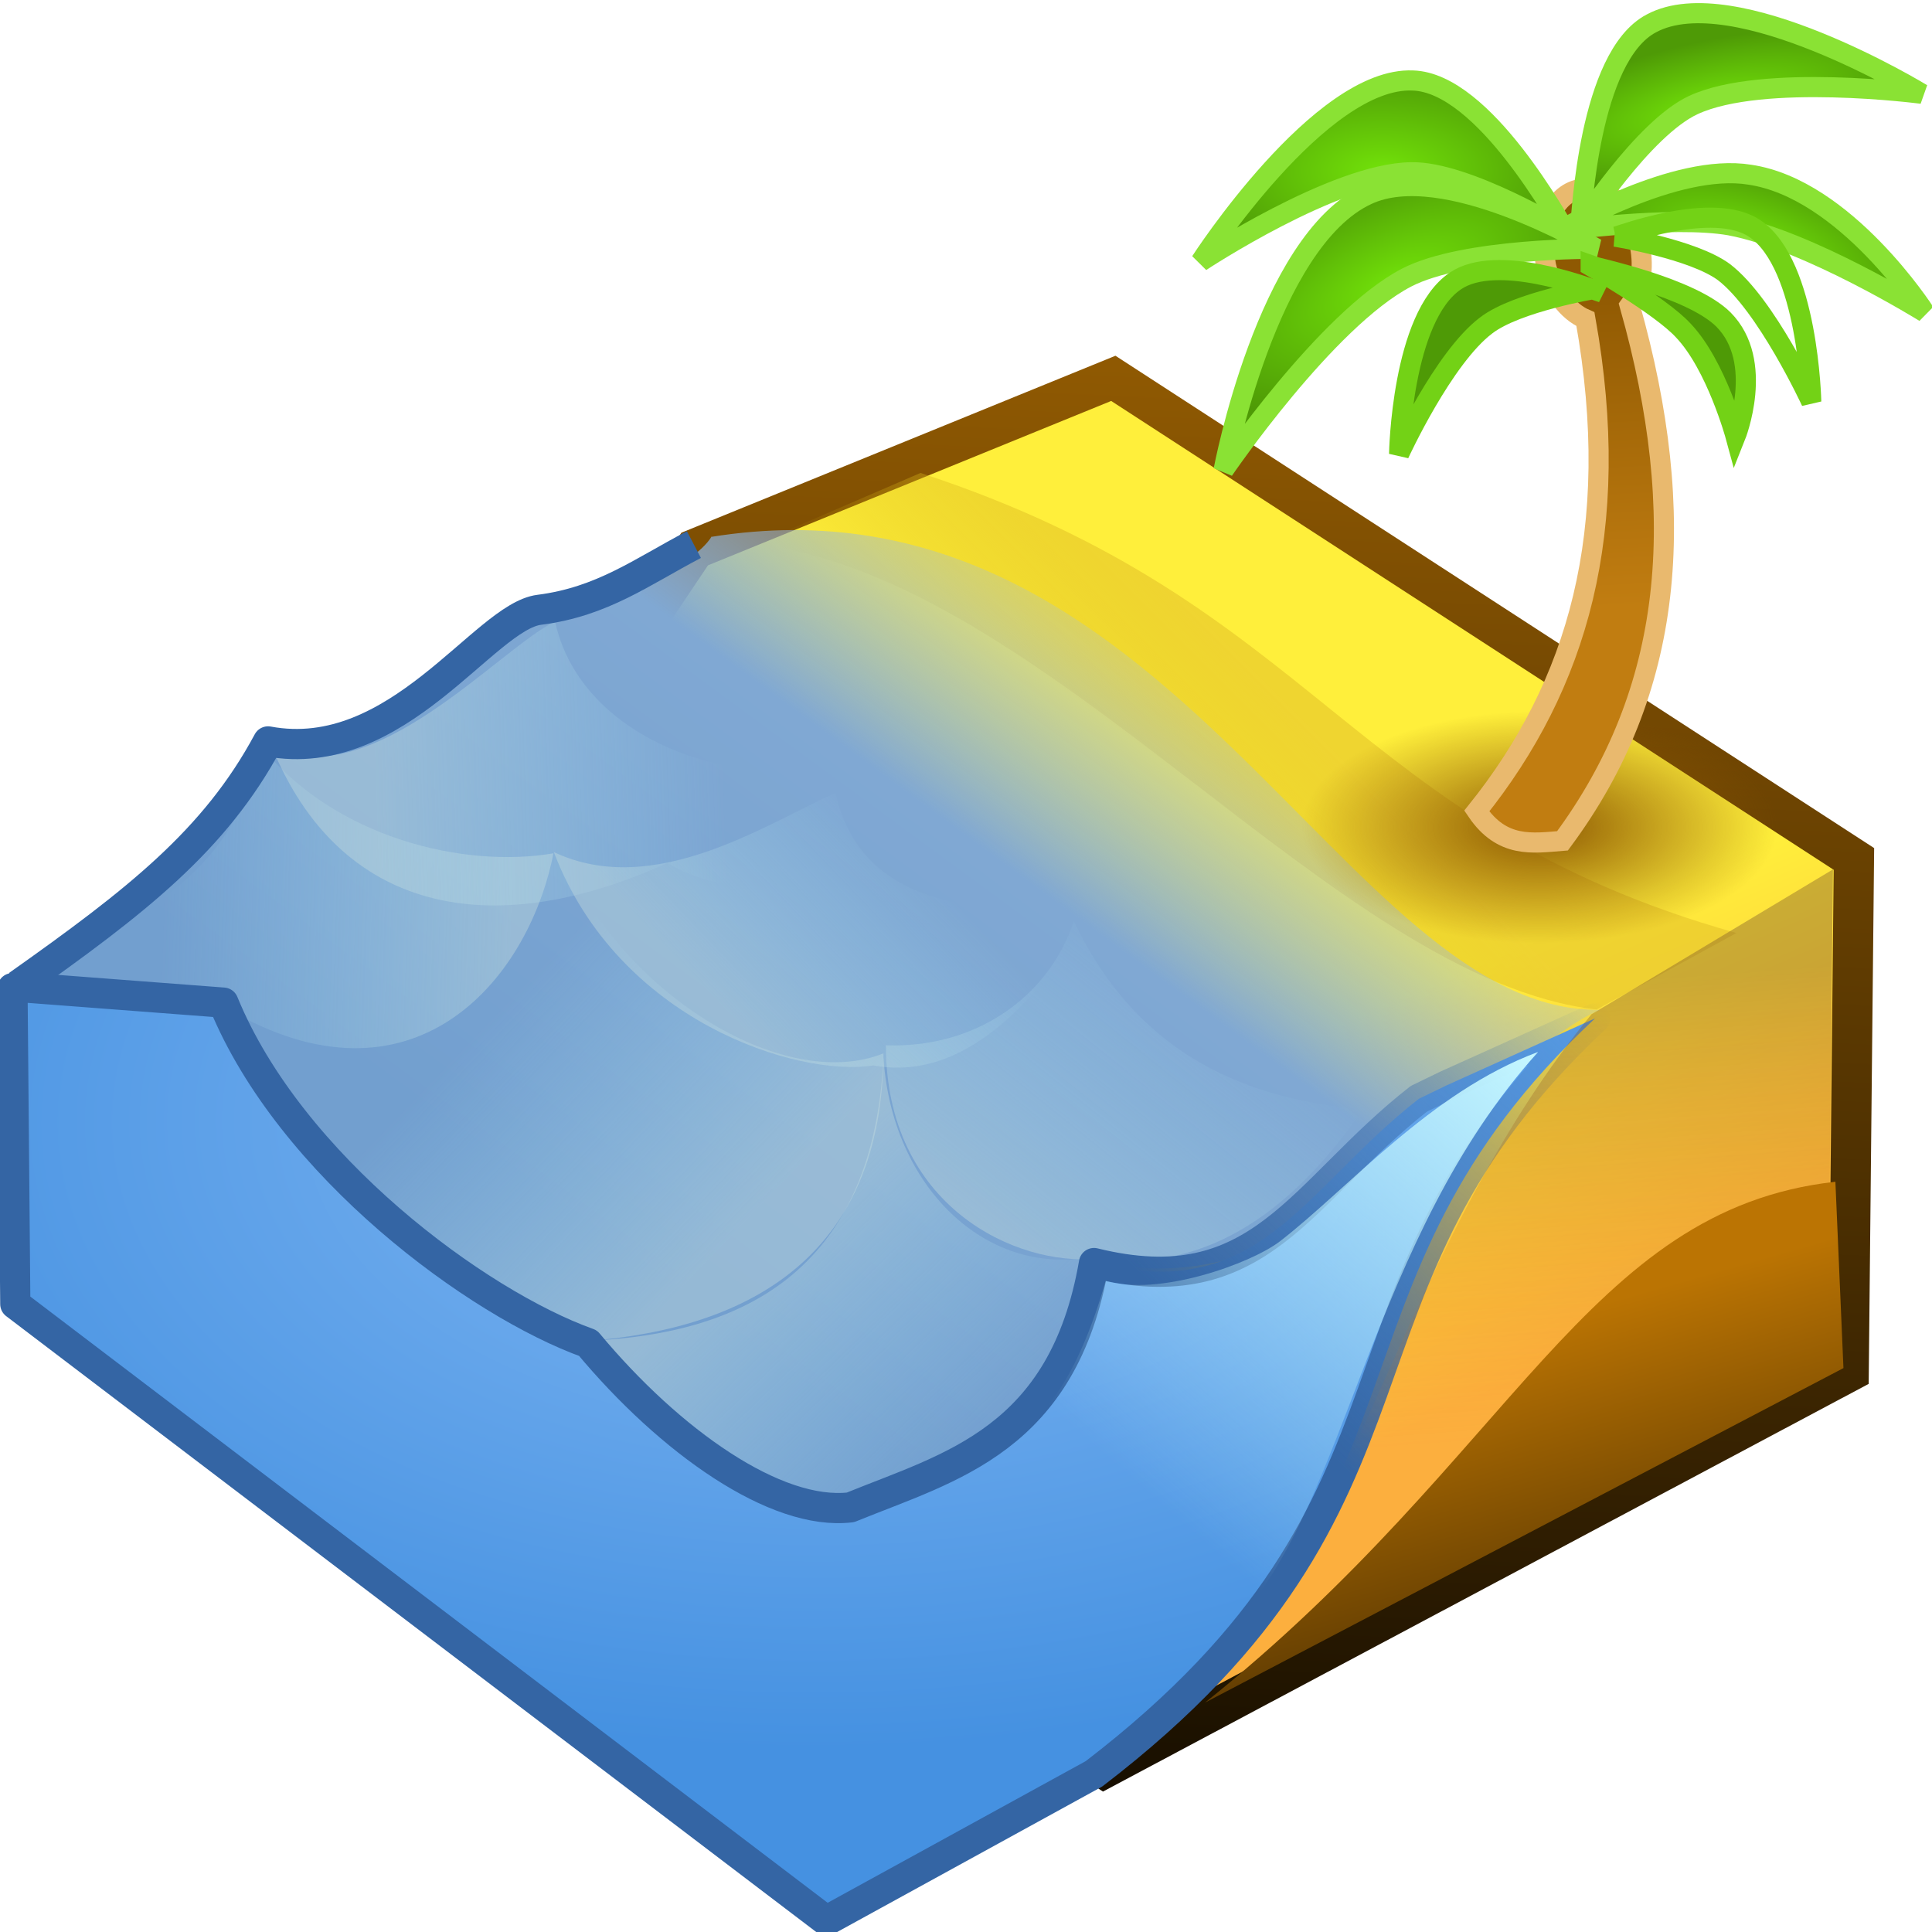 <svg xmlns="http://www.w3.org/2000/svg" width="48" height="48" xmlns:xlink="http://www.w3.org/1999/xlink"><defs><linearGradient id="K"><stop offset="0" stop-color="#72e209"/><stop offset="1" stop-color="#4e9a06"/></linearGradient><linearGradient id="J"><stop offset="0" stop-color="#8f5902"/><stop offset="1" stop-color="#8f5902" stop-opacity="0"/></linearGradient><linearGradient id="I"><stop offset="0" stop-color="#c17d11"/><stop offset="1" stop-color="#8f5902"/></linearGradient><linearGradient id="p"><stop offset="0" stop-color="#3465a4"/><stop offset="1" stop-color="#3465a4" stop-opacity="0"/></linearGradient><linearGradient id="o"><stop offset="0" stop-color="#c3f6ff"/><stop offset="1" stop-color="#c3f6ff" stop-opacity="0"/></linearGradient><linearGradient id="n"><stop offset="0" stop-color="#e5c32a" stop-opacity=".604"/><stop offset="1" stop-color="#c4a000" stop-opacity="0"/></linearGradient><linearGradient id="m"><stop offset="0" stop-color="#bb7403"/><stop offset="1" stop-color="#3b2501"/></linearGradient><linearGradient id="l"><stop offset="0" stop-color="#714b27" stop-opacity=".369"/><stop offset="1" stop-color="#f57900" stop-opacity="0"/></linearGradient><linearGradient id="k"><stop offset="0" stop-color="#8f5902"/><stop offset="1"/></linearGradient><linearGradient id="i"><stop offset="0" stop-color="#82b8f3"/><stop offset="1" stop-color="#4591e1"/></linearGradient><linearGradient id="h"><stop offset="0" stop-color="#729fcf"/><stop offset=".624" stop-color="#80a8d3"/><stop offset="1" stop-color="#b0c9e4" stop-opacity="0"/></linearGradient><linearGradient id="g"><stop offset="0" stop-color="#ffef3b"/><stop offset="1" stop-color="#fcaf3e"/></linearGradient><linearGradient><stop offset="0" stop-color="#3465a4"/><stop offset="1" stop-color="#3465a4"/></linearGradient><linearGradient id="d"><stop offset="0" stop-color="#c4ddde" stop-opacity=".423"/><stop offset="1" stop-color="#b1efff" stop-opacity="0"/></linearGradient><linearGradient id="b"><stop offset="0" stop-color="#2f4664"/><stop offset="1" stop-color="#3e5d84" stop-opacity="0"/></linearGradient><linearGradient id="a"><stop offset="0" stop-color="#fff"/><stop offset="1" stop-color="#fff" stop-opacity="0"/></linearGradient><linearGradient id="c"><stop offset="0" stop-color="#b8c7d9"/><stop offset=".321" stop-color="#54769c"/><stop offset=".491" stop-color="#b8c8d9"/><stop offset=".691" stop-color="#54769c"/><stop offset="1" stop-color="#b8c8d9"/></linearGradient><radialGradient cx="24.277" cy="30.201" r="7.528" xlink:href="#a" gradientUnits="userSpaceOnUse" gradientTransform="matrix(1 0 0 .295 0 21.304)" fx="24.277" fy="30.201"/><radialGradient cx="24.277" cy="30.201" r="7.528" xlink:href="#a" gradientUnits="userSpaceOnUse" gradientTransform="matrix(1 0 0 .295 0 21.304)" fx="24.277" fy="30.201"/><radialGradient cx="19.998" cy="41.295" r="5.494" xlink:href="#b" gradientUnits="userSpaceOnUse" gradientTransform="matrix(1.371 0 0 -.363 -3.148 41.369)" fx="19.998" fy="41.295"/><radialGradient cx="19.998" cy="41.295" r="5.494" xlink:href="#b" gradientUnits="userSpaceOnUse" gradientTransform="matrix(.83 0 0 .363 7.717 6.189)" fx="19.998" fy="41.295"/><radialGradient cx="23.402" cy="37.269" r="24.405" xlink:href="#c" gradientUnits="userSpaceOnUse" gradientTransform="matrix(1 0 0 .573 0 1.625)" spreadMethod="pad" fx="23.402" fy="37.269"/><radialGradient cx="24.277" cy="30.201" r="7.528" xlink:href="#a" gradientUnits="userSpaceOnUse" gradientTransform="matrix(1 0 0 .295 0 21.304)" fx="24.277" fy="30.201"/><radialGradient cx="23.402" cy="37.269" r="24.405" xlink:href="#c" gradientUnits="userSpaceOnUse" gradientTransform="matrix(1 0 0 .573 0 1.625)" spreadMethod="pad" fx="23.402" fy="37.269"/><radialGradient cx="24.277" cy="30.201" r="7.528" xlink:href="#a" gradientUnits="userSpaceOnUse" gradientTransform="matrix(1 0 0 .295 0 21.304)" fx="24.277" fy="30.201"/><radialGradient cx="19.998" cy="41.295" r="5.494" xlink:href="#b" gradientUnits="userSpaceOnUse" gradientTransform="matrix(.83 0 0 .363 7.717 6.189)" fx="19.998" fy="41.295"/><radialGradient cx="19.998" cy="41.295" r="5.494" xlink:href="#b" gradientUnits="userSpaceOnUse" gradientTransform="matrix(1.371 0 0 -.363 -3.148 41.369)" fx="19.998" fy="41.295"/><linearGradient id="Q" x1="14.236" x2="4.506" y1="19.527" y2="19.201" xlink:href="#d" gradientUnits="userSpaceOnUse" gradientTransform="matrix(.893 0 0 .892 .036 4.713)"/><linearGradient x1="12.865" x2="8.032" y1="22.205" y2="17.568" xlink:href="#d" gradientUnits="userSpaceOnUse" gradientTransform="matrix(-.923 0 0 .923 31.798 4.562)"/><linearGradient id="S" x1="2.024" x2="-4.506" y1="27.625" y2="21.356" xlink:href="#d" gradientUnits="userSpaceOnUse" gradientTransform="matrix(.893 0 0 .892 16.009 6.461)"/><linearGradient id="e"><stop offset="0" stop-color="#c7dfe0"/><stop offset="1" stop-color="#b1efff" stop-opacity="0"/></linearGradient><linearGradient x1="14.236" x2="4.506" y1="19.527" y2="19.201" gradientTransform="translate(2.087 -14.893)" gradientUnits="userSpaceOnUse" xlink:href="#e"/><linearGradient id="f"><stop offset="0" stop-color="#3465a4"/><stop offset="1" stop-color="#3465a4" stop-opacity="0"/></linearGradient><linearGradient x1="36.636" x2="48.064" y1="19.005" y2="21.944" gradientTransform="translate(-36.443 -14.175)" gradientUnits="userSpaceOnUse" xlink:href="#f"/><linearGradient id="U" x1="20.832" x2="26.71" y1="29.127" y2="35.2" xlink:href="#d" gradientUnits="userSpaceOnUse" gradientTransform="matrix(.893 0 0 .892 .036 4.713)"/><linearGradient id="M" x1="42.687" x2="47.128" y1="20.637" y2="30.693" xlink:href="#g" gradientUnits="userSpaceOnUse" gradientTransform="matrix(.899 0 0 .898 .033 4.673)"/><linearGradient id="P" x1="12.724" x2="27.233" y1="26.664" y2="6.918" xlink:href="#h" gradientUnits="userSpaceOnUse" gradientTransform="matrix(.899 0 0 .898 .033 4.673)"/><radialGradient cx="23.165" cy="21.64" r="22.24" xlink:href="#i" gradientUnits="userSpaceOnUse" gradientTransform="matrix(1.235 -.03 .018 .739 -7.441 11.577)" fx="23.165" fy="21.64"/><radialGradient cx="23.165" cy="21.64" r="22.24" xlink:href="#j" gradientUnits="userSpaceOnUse" gradientTransform="matrix(1.235 -.03 .018 .739 -7.441 11.577)" fx="23.165" fy="21.64"/><linearGradient id="j"><stop offset="0" stop-color="#82b8f3"/><stop offset="1" stop-color="#4591e1"/></linearGradient><radialGradient id="W" cx="23.165" cy="21.64" r="22.24" fy="21.64" fx="23.165" gradientTransform="matrix(1.194 -.029 .017 .714 -7.187 12.81)" gradientUnits="userSpaceOnUse" xlink:href="#j"/><linearGradient id="N" x1="28.702" x2="26.697" y1="7.789" y2="51.608" xlink:href="#k" gradientUnits="userSpaceOnUse" gradientTransform="matrix(.967 0 0 .967 .012 1.584)"/><linearGradient id="Y" x1="42.644" x2="43.493" y1="23.446" y2="35.004" xlink:href="#l" gradientUnits="userSpaceOnUse" gradientTransform="matrix(.967 0 0 .967 .012 1.584)"/><linearGradient id="Z" x1="40.946" x2="43.819" y1="31.902" y2="41.959" xlink:href="#m" gradientUnits="userSpaceOnUse" gradientTransform="matrix(.967 0 0 .967 .012 1.584)"/><linearGradient id="O" x1="31.803" x2="27.232" y1="15.184" y2="19.756" xlink:href="#n" gradientUnits="userSpaceOnUse" gradientTransform="matrix(.967 0 0 .967 .012 1.584)"/><linearGradient id="aa" x1="39.444" x2="29.648" y1="25.699" y2="36.866" xlink:href="#o" gradientUnits="userSpaceOnUse" gradientTransform="matrix(.967 0 0 .967 .012 1.584)"/><linearGradient id="X" x1="31.54" x2="40.686" y1="33.241" y2="23.641" xlink:href="#p" gradientUnits="userSpaceOnUse" gradientTransform="matrix(.967 0 0 .967 .012 1.584)"/><linearGradient id="T" x1="12.865" x2="8.032" y1="22.205" y2="17.568" xlink:href="#d" gradientUnits="userSpaceOnUse" gradientTransform="matrix(-.893 0 0 .892 30.441 6.247)"/><linearGradient id="V" x1="6.792" x2="1.045" y1="25.862" y2="18.744" xlink:href="#d" gradientUnits="userSpaceOnUse" gradientTransform="matrix(-.893 0 0 .892 33.03 9.549)"/><linearGradient id="R" x1="14.236" x2="4.506" y1="19.527" y2="19.201" xlink:href="#d" gradientUnits="userSpaceOnUse" gradientTransform="matrix(-.893 0 0 .892 22.013 1.624)"/><linearGradient id="q"><stop offset="0"/><stop offset="1" stop-opacity="0"/></linearGradient><linearGradient id="r"><stop offset="0" stop-color="#fff"/><stop offset="1" stop-color="#fff" stop-opacity="0"/></linearGradient><linearGradient x1="-706.558" x2="-706.558" y1="149.336" y2="1256.956" xlink:href="#q" gradientUnits="userSpaceOnUse"/><linearGradient x1="-775.11" x2="-775.11" y1="-225.794" y2="1256.093" xlink:href="#r" gradientUnits="userSpaceOnUse"/><radialGradient cx="281.848" cy="663.862" r="75.596" gradientUnits="userSpaceOnUse" gradientTransform="matrix(.882 .008 -.006 .145 37.323 565.23)" fy="617.284" fx="287.466" xlink:href="#s"/><radialGradient cx="291.211" cy="663.862" r="75.596" gradientUnits="userSpaceOnUse" gradientTransform="matrix(1 0 0 .183 0 542.635)" fy="663.862" fx="291.211" xlink:href="#t"/><radialGradient cx="260.315" cy="678.981" r="156.452" gradientUnits="userSpaceOnUse" gradientTransform="matrix(.869 0 0 .17 34.11 563.702)" fy="678.981" fx="260.315" xlink:href="#u"/><radialGradient cx="277.073" cy="482.715" r="171.073" fy="482.715" fx="277.073" gradientTransform="matrix(.787 0 0 .787 85.376 121.141)" gradientUnits="userSpaceOnUse" xlink:href="#v"/><radialGradient cx="317.307" cy="527.659" r="138.571" fy="583.431" fx="331.692" gradientUnits="userSpaceOnUse" xlink:href="#w"/><linearGradient x1="281.909" x2="294.572" y1="404.571" y2="493.875" gradientUnits="userSpaceOnUse" xlink:href="#x"/><radialGradient cx="286.354" cy="445.193" r="76.306" fy="445.193" fx="286.354" gradientTransform="matrix(1 0 0 .269 0 325.517)" gradientUnits="userSpaceOnUse" xlink:href="#y"/><linearGradient x1="371.182" x2="315.996" y1="583.565" y2="374.124" gradientUnits="userSpaceOnUse" xlink:href="#z"/><linearGradient x1="371.182" x2="315.996" y1="583.565" y2="374.124" gradientUnits="userSpaceOnUse" xlink:href="#z"/><linearGradient x1="297.211" x2="323.063" y1="342.803" y2="519.92" gradientUnits="userSpaceOnUse" xlink:href="#A"/><linearGradient x1="194.45" x2="323.063" y1="330.829" y2="519.92" gradientUnits="userSpaceOnUse" xlink:href="#B"/><radialGradient cx="128.46" cy="639.226" r="159.943" gradientUnits="userSpaceOnUse" gradientTransform="matrix(2.351 -.407 .15 .865 -251.956 18.869)" fy="639.226" fx="128.46" xlink:href="#C"/><linearGradient x1="168.042" x2="434.953" y1="553.113" y2="460.129" gradientTransform="translate(4 -38)" gradientUnits="userSpaceOnUse" xlink:href="#C"/><linearGradient x1="118.79" x2="434.953" y1="547.81" y2="460.129" gradientTransform="translate(4 -38)" gradientUnits="userSpaceOnUse" xlink:href="#D"/><linearGradient x1="104.107" x2="434.953" y1="584.676" y2="460.129" gradientTransform="translate(4 -38)" gradientUnits="userSpaceOnUse" xlink:href="#C"/><linearGradient x1="104.107" x2="434.953" y1="584.676" y2="460.129" gradientTransform="translate(4 -38)" gradientUnits="userSpaceOnUse" xlink:href="#C"/><linearGradient x1="104.107" x2="434.953" y1="584.676" y2="460.129" gradientTransform="translate(4 -38)" gradientUnits="userSpaceOnUse" xlink:href="#D"/><radialGradient cx="277.073" cy="482.715" r="171.073" gradientTransform="matrix(.993 0 0 .993 3.18 4.639)" gradientUnits="userSpaceOnUse" fy="482.715" fx="277.073" xlink:href="#E"/><linearGradient x1="255.993" x2="334.444" y1="353.059" y2="657.263" gradientUnits="userSpaceOnUse" xlink:href="#F"/><radialGradient cx="317.143" cy="503.791" r="138.571" gradientTransform="matrix(1.108 0 0 1.113 -34.33 -57.131)" gradientUnits="userSpaceOnUse" fy="503.791" fx="317.143" xlink:href="#G"/><radialGradient cx="345.714" cy="576.648" r="138.571" gradientUnits="userSpaceOnUse" fy="576.648" fx="345.714" xlink:href="#H"/><linearGradient id="H"><stop offset="0" stop-color="#2259db"/><stop offset="1" stop-color="#1a2b73"/></linearGradient><linearGradient id="G"><stop offset="0"/><stop offset=".801" stop-color="#3650ee"/><stop offset="1" stop-color="#9518ff" stop-opacity="0"/></linearGradient><linearGradient id="y"><stop offset="0" stop-color="#c2d9e8"/><stop offset="1" stop-color="#6265c4" stop-opacity="0"/></linearGradient><linearGradient id="x"><stop offset="0" stop-color="#fff" stop-opacity=".591"/><stop offset="1" stop-color="#629ec4" stop-opacity="0"/></linearGradient><linearGradient id="F"><stop offset="0" stop-color="#0c0047"/><stop offset="1" stop-color="#ff06f0"/></linearGradient><linearGradient id="A"><stop offset="0" stop-color="#fff" stop-opacity=".835"/><stop offset="1" stop-color="#a854bf" stop-opacity="0"/></linearGradient><linearGradient id="E"><stop offset="0" stop-color="#fff" stop-opacity="0"/><stop offset=".836" stop-color="#fff" stop-opacity=".226"/><stop offset="1" stop-color="#fff" stop-opacity=".671"/></linearGradient><linearGradient id="w"><stop offset="0" stop-color="#5bf3ff" stop-opacity=".784"/><stop offset=".355" stop-color="#addbff" stop-opacity=".392"/><stop offset="1" stop-color="#665bff" stop-opacity="0"/></linearGradient><linearGradient id="v"><stop offset="0" stop-color="#255aff" stop-opacity="0"/><stop offset=".836" stop-color="#9c7eff" stop-opacity=".224"/><stop offset="1" stop-color="#f1d7ff" stop-opacity=".671"/></linearGradient><linearGradient id="D"><stop offset="0" stop-color="#fff"/><stop offset="1" stop-color="#68ffec" stop-opacity="0"/></linearGradient><linearGradient id="C"><stop offset="0" stop-color="#fff"/><stop offset="1" stop-color="#64ebff" stop-opacity="0"/></linearGradient><linearGradient id="z"><stop offset="0" stop-color="#fff" stop-opacity=".278"/><stop offset="1" stop-color="#fff" stop-opacity=".009"/></linearGradient><linearGradient id="B"><stop offset="0" stop-color="#fff" stop-opacity=".313"/><stop offset="1" stop-color="#a854bf" stop-opacity="0"/></linearGradient><linearGradient id="u"><stop offset="0" stop-opacity=".609"/><stop offset=".436" stop-opacity=".302"/><stop offset="1" stop-opacity="0"/></linearGradient><linearGradient id="s"><stop offset="0" stop-color="#c600f4" stop-opacity=".835"/><stop offset="1" stop-color="#c000f0" stop-opacity="0"/></linearGradient><linearGradient id="t"><stop offset="0" stop-color="#56fbff" stop-opacity=".365"/><stop offset="1" stop-color="#00a2ba" stop-opacity="0"/></linearGradient><linearGradient x1="168.042" x2="434.953" y1="553.113" y2="460.129" xlink:href="#C" gradientUnits="userSpaceOnUse" gradientTransform="translate(4 -38)"/><linearGradient x1="104.107" x2="434.953" y1="584.676" y2="460.129" xlink:href="#D" gradientUnits="userSpaceOnUse" gradientTransform="translate(4 -38)"/><linearGradient x1="-706.558" x2="-706.558" y1="149.336" y2="1256.956" xlink:href="#q" gradientUnits="userSpaceOnUse"/><radialGradient cx="128.46" cy="639.226" r="159.943" xlink:href="#C" gradientUnits="userSpaceOnUse" gradientTransform="matrix(2.351 -.407 .15 .865 -251.956 18.869)" fx="128.46" fy="639.226"/><linearGradient x1="104.107" x2="434.953" y1="584.676" y2="460.129" xlink:href="#C" gradientUnits="userSpaceOnUse" gradientTransform="translate(4 -38)"/><linearGradient x1="118.79" x2="434.953" y1="547.81" y2="460.129" xlink:href="#D" gradientUnits="userSpaceOnUse" gradientTransform="translate(4 -38)"/><linearGradient x1="104.107" x2="434.953" y1="584.676" y2="460.129" xlink:href="#C" gradientUnits="userSpaceOnUse" gradientTransform="translate(4 -38)"/><linearGradient x1="118.79" x2="434.953" y1="547.81" y2="460.129" xlink:href="#D" gradientUnits="userSpaceOnUse" gradientTransform="translate(4 -38)"/><radialGradient cx="-846.201" cy="164.482" r="49.5" xlink:href="#r" fx="-846.201" fy="164.482" gradientUnits="userSpaceOnUse" gradientTransform="matrix(.08 1.4 -3.06 .174 -279.402 1333.227)"/><radialGradient cx="-846.201" cy="164.482" r="49.5" xlink:href="#r" gradientUnits="userSpaceOnUse" gradientTransform="matrix(.08 1.4 -3.06 .174 -279.402 1333.227)" fx="-846.201" fy="164.482"/><radialGradient cx="-846.201" cy="164.482" r="49.5" xlink:href="#r" gradientUnits="userSpaceOnUse" gradientTransform="matrix(.08 1.4 -3.06 .174 -279.402 1333.227)" fx="-846.201" fy="164.482"/><radialGradient cx="-846.201" cy="164.482" r="49.5" xlink:href="#r" gradientUnits="userSpaceOnUse" gradientTransform="matrix(.08 1.4 -3.06 .174 -279.402 1333.227)" fx="-846.201" fy="164.482"/><radialGradient cx="-846.201" cy="164.482" r="49.5" xlink:href="#r" gradientUnits="userSpaceOnUse" gradientTransform="matrix(.08 1.4 -3.06 .174 -279.402 1333.227)" fx="-846.201" fy="164.482"/><radialGradient cx="-846.201" cy="164.482" r="49.5" xlink:href="#r" gradientUnits="userSpaceOnUse" gradientTransform="matrix(.08 1.4 -3.06 .174 -279.402 1333.227)" fx="-846.201" fy="164.482"/><linearGradient x1="38.169" x2="37.735" y1="12.024" y2="3.204" xlink:href="#I" gradientUnits="userSpaceOnUse" gradientTransform="translate(1.755 2.078)"/><linearGradient id="ac" x1="38.169" x2="37.735" y1="12.024" y2="3.204" xlink:href="#I" gradientUnits="userSpaceOnUse" gradientTransform="matrix(.913 0 0 .914 5.54 4.087)"/><radialGradient id="ab" cx="38.443" cy="20.548" r="5.056" xlink:href="#J" fx="38.443" fy="20.548" gradientTransform="matrix(1 0 0 .489 0 10.508)" gradientUnits="userSpaceOnUse"/><radialGradient id="ad" cx="34.364" cy="4.254" r="4.783" xlink:href="#K" fx="34.364" fy="4.254" gradientTransform="matrix(1 0 0 .524 0 2.024)" gradientUnits="userSpaceOnUse"/><radialGradient id="af" cx="34.364" cy="4.254" r="4.783" xlink:href="#L" fx="34.364" fy="4.254" gradientTransform="matrix(1 0 0 .524 0 2.024)" gradientUnits="userSpaceOnUse"/><linearGradient id="L"><stop offset="0" stop-color="#72e209"/><stop offset="1" stop-color="#4e9a06"/></linearGradient><radialGradient cx="34.364" cy="4.254" r="4.783" fy="4.254" fx="34.364" gradientTransform="matrix(1 0 0 .524 -29.581 .277)" gradientUnits="userSpaceOnUse" xlink:href="#L"/><radialGradient id="ae" cx="34.641" cy="9.54" r="4.783" xlink:href="#L" gradientUnits="userSpaceOnUse" gradientTransform="matrix(1.039 -.463 .214 .479 -3.375 18.51)" fx="34.641" fy="9.54"/><radialGradient id="ag" cx="42.478" cy="1.216" r="4.783" xlink:href="#L" gradientUnits="userSpaceOnUse" gradientTransform="matrix(1.055 -.232 .074 .335 -2.432 12.106)" fx="42.478" fy="1.216"/><radialGradient id="ah" cx="43.507" cy="7.69" r="4.783" xlink:href="#L" gradientUnits="userSpaceOnUse" gradientTransform="matrix(.936 .285 -.115 .378 3.645 -9.229)" fx="43.507" fy="7.69"/></defs><g><path fill="url(#M)" stroke="url(#N)" d="M17.26 13.64l10.4-4.24 18.4 11.94-.13 12.74-18.5 9.85L6.28 30z"/><path fill="url(#O)" d="M18.77 13.52l4.1-1.77C32.8 15 33.5 20.47 43.14 23.18l-3.47 1.9c-6.47-.72-13.63-10.72-20.9-11.56z"/><path fill="url(#P)" d="M17.66 13.34c11.4-1.84 15.72 11.85 22.1 11.75-2.7 1.1-6.86 7.63-12.6 6.23-.77 4.23-3.43 6.93-5.78 9-2.3.02-5.5-2.9-6.77-6.98-4.44.4-8.3-3.67-9.05-8.5l-5.1-.37c2.93-2.08 4.9-3.4 6.2-6 3.55.5 5.5-3.18 7.72-3.52.92-.14 2.82-.84 3.3-1.62z"/><path fill="url(#Q)" d="M.2 24.53c3.1-1.74 5.65-2.6 6.25-6.03 1.85 2.33 5.1 3.08 7.3 2.7-.63 3.2-3.52 6.56-8.12 3.85z"/><path fill="url(#R)" d="M23.82 17.88c-3.6 2.53-9.25 1.16-10.03-2.44-1.4.68-4.54 4.3-7.03 3.13 1.67 4.07 5.4 4.88 9.82 2.87 2.9 1.73 6.88-.83 7.22-3.56z"/><path fill="url(#S)" d="M5.52 25.1c5.17 2.47 7.73 0 8.33-4.13 1.48 3.7 5.62 6.2 8.1 5.2-.03 4.93-3.2 6.84-7.4 7.15-5.33.37-8.32-4.27-9.03-8.2z" color="#000" overflow="visible" enable-background="accumulate"/><path fill="url(#T)" d="M27.3 22.4c-1.16.12-5.76.9-6.54-2.7-1.7.75-4.5 2.65-7 1.47 1.6 4.2 6.06 5.6 7.94 5.3 2.43.45 4.33-1.94 5.6-4.08z"/><path fill="url(#U)" d="M14.38 33.32c3.6-.1 7.3-1.38 7.57-7.05.2 3.2 2.53 5.44 5.13 4.96-.56 3.77-2.63 6.67-5.77 9.38-2.18-.5-6.36-3.7-6.92-7.28z" color="#000" overflow="visible" enable-background="accumulate"/><path fill="url(#V)" d="M33.85 27.56c-3.25-.28-5.7-1.6-7.17-4.67-.66 1.96-2.53 3.16-4.67 3.08 0 4 3.23 5.5 5.26 5.3 2.5.34 4.68-.94 6.6-3.72z"/><path fill="none" stroke="#3465a4" stroke-width=".75" d="M.44 24.48c2.94-2.08 4.9-3.6 6.22-6.06 3.22.6 5.37-3.1 6.74-3.27 1.57-.2 2.54-.94 3.84-1.62" stroke-linejoin="round"/><path fill="url(#W)" stroke="url(#X)" stroke-width=".75" d="M.43 24.52l-.12.03.07 7.85 20.15 15.32 6.65-3.65c9.04-6.93 5.24-12.03 12.45-18.77l-3.7 1.67-.68.33c-2.94 2.3-3.93 5.1-8.07 4.08-.76 4.4-3.57 5.06-6.05 6.07-1.85.22-4.48-1.63-6.52-4.08-2.74-.98-7.4-4.4-9.06-8.46z" stroke-linejoin="round"/><path fill="url(#Y)" d="M29.94 42.3c3.83-4.6 5.12-11.66 9.6-17.1l6-3.6-.13 12.18z"/><path fill="url(#Z)" d="M29.94 42.3c7.7-6.16 9.47-12.25 15.66-12.94l.2 4.63z"/><path fill="url(#aa)" d="M38.2 26.14c-2.67 1-4.67 3.36-6.4 4.7-.73.56-3.03 1.38-4.33.98-.33 1.18-.9 2.6-1.63 3.3l4.92 5.1c2.72-2.9 3.27-9.44 7.45-14.08z"/><path fill="none" d="M-136.55 96.84c44.65 20.6 88.33 18.92 131.25 0" overflow="visible" enable-background="accumulate"/><path fill="url(#ab)" d="M43.5 20.55a5.06 2.47 0 1 1-10.1 0 5.06 2.47 0 1 1 10.1 0z" transform="matrix(1.168 0 0 1.168 -6.652 -3.457)" color="#000" overflow="visible" enable-background="accumulate"/><path fill="url(#ac)" stroke="#e9b96e" stroke-width=".5" d="M39.47 4.67c-.08 0-.15 0-.23.03-.64.13-1 .97-.83 1.9.15.64.54 1.14.98 1.33.94 5.26-.2 9.1-2.7 12.22.63.93 1.38.8 2.13.74 2.76-3.72 3.15-8.06 1.67-13.3.26-.35.37-.9.25-1.5-.16-.8-.7-1.38-1.25-1.43z"/><path fill="url(#ad)" stroke="#8ae234" stroke-width=".5" d="M38.9 5.75c-.13-.17-2.02-3.7-3.8-3.75-2.3-.1-5.27 4.5-5.27 4.5s3.33-2.2 5.23-2.22c1.37-.03 3.84 1.47 3.84 1.47z"/><path fill="url(#ae)" stroke="#8ae234" stroke-width=".5" d="M39.67 6.18c-.2-.1-3.8-2.23-5.7-1.34-2.5 1.15-3.57 6.84-3.57 6.84s2.55-3.74 4.54-4.78c1.44-.75 4.73-.72 4.73-.72z" color="#000" overflow="visible" enable-background="accumulate"/><path fill="url(#af)" stroke="#73d216" stroke-width=".5" d="M39.6 7.2c-.12-.04-2.42-.92-3.44-.22-1.34.9-1.4 4.3-1.4 4.3s1.1-2.4 2.17-3.2c.76-.58 2.68-.9 2.68-.9z" color="#000" overflow="visible" enable-background="accumulate"/><path fill="url(#ag)" stroke="#8ae234" stroke-width=".5" d="M39.26 5.6c.04-.2.2-4.2 1.77-5.02 2.05-1.1 6.72 1.75 6.72 1.75s-3.96-.52-5.68.28c-1.25.58-2.8 3-2.8 3z" color="#000" overflow="visible" enable-background="accumulate"/><path fill="url(#ah)" stroke="#8ae234" stroke-width=".5" d="M38.72 5.74c.17-.07 2.9-1.7 4.75-1.4 2.38.35 4.35 3.42 4.35 3.42s-2.9-1.8-4.84-2.16c-1.4-.25-4.26.14-4.26.14z" color="#000" overflow="visible" enable-background="accumulate"/><path fill="url(#af)" stroke="#73d216" stroke-width=".5" d="M40.14 5.88c.13-.03 2.43-.9 3.46-.2 1.33.9 1.4 4.3 1.4 4.3s-1.12-2.42-2.17-3.22c-.77-.57-2.7-.88-2.7-.88z" color="#000" overflow="visible" enable-background="accumulate"/><path fill="url(#af)" stroke="#73d216" stroke-width=".5" d="M39.52 6.6c.13.05 2.5.54 3.3 1.34 1.04 1.05.3 2.9.3 2.9s-.48-1.77-1.3-2.63c-.57-.62-2.3-1.6-2.3-1.6z" color="#000" overflow="visible" enable-background="accumulate"/></g></svg>